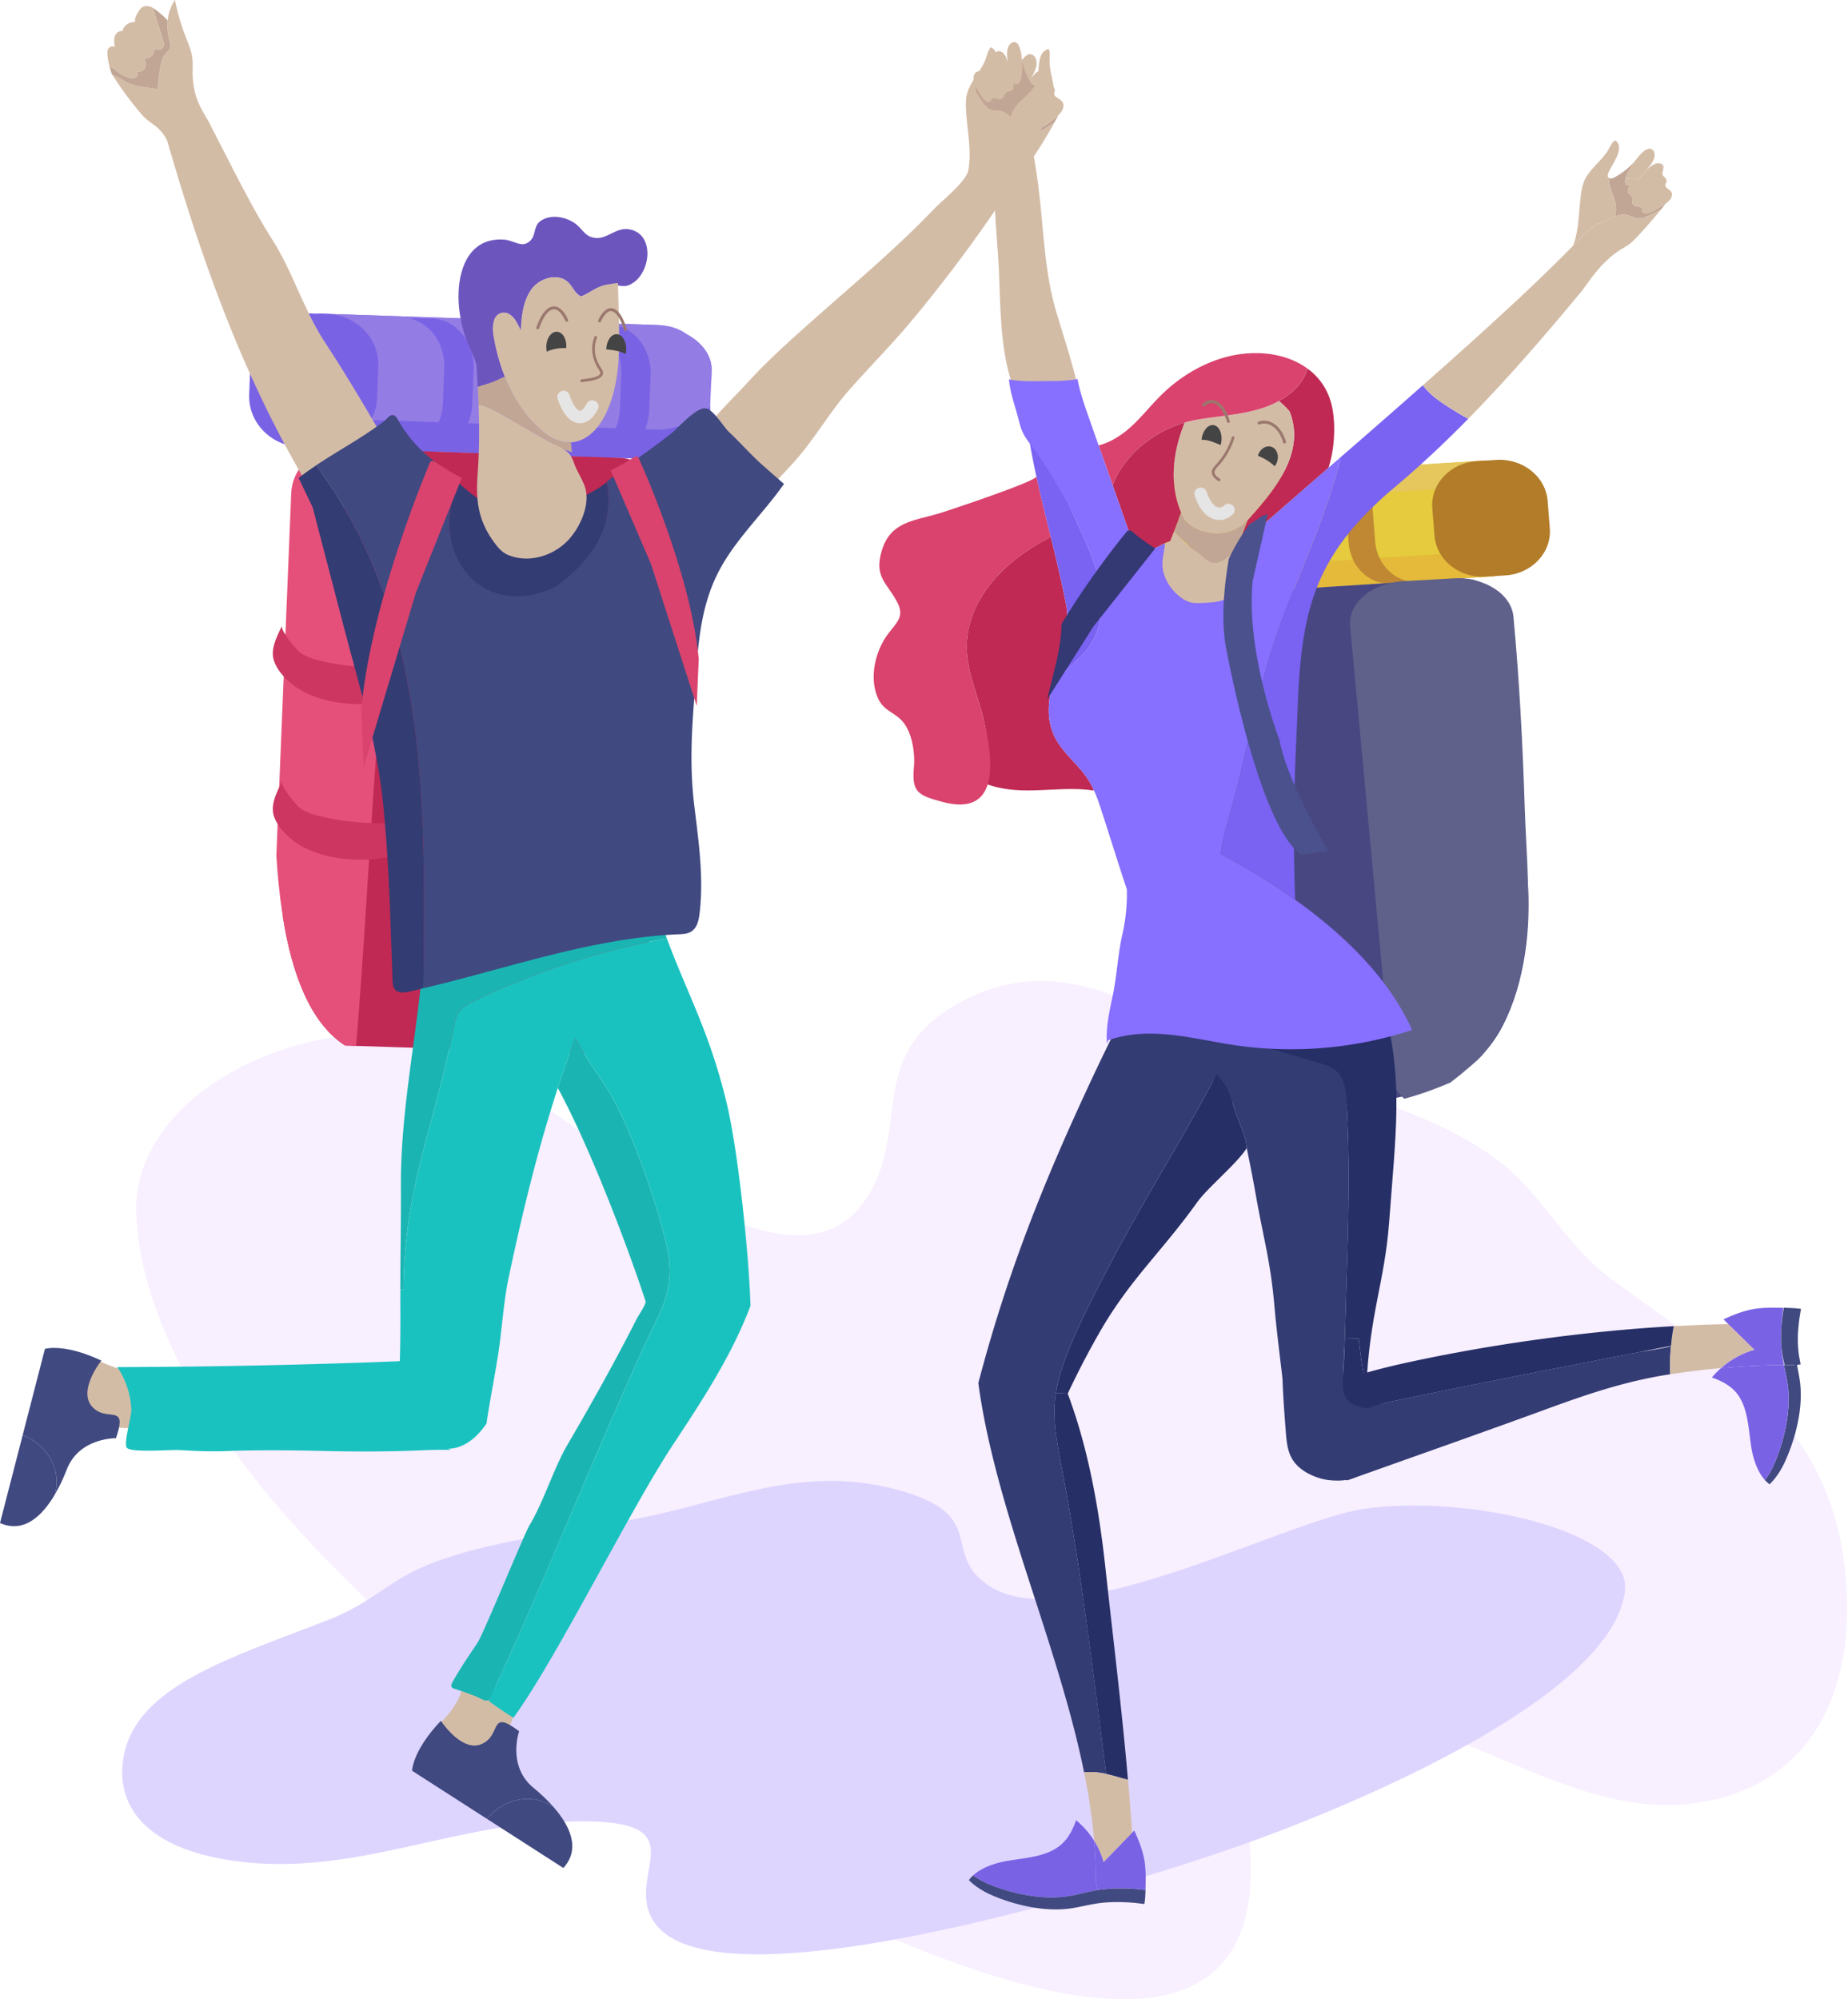 <svg xmlns="http://www.w3.org/2000/svg" width="416" height="450" viewBox="0 0 416 450"><defs><clipPath id="3pdka"><path d="M30.64 220.81h385.163v229.191H30.64z"/></clipPath></defs><g><g><g><g/><g clip-path="url(#3pdka)"><path fill="#f8efff" d="M216.547 225.396c21.561-11.43 39.24 1.011 58.672 10.098 19.745 9.23 43.159 12.084 61.088 25.038 11.05 7.983 15.377 19.236 26.437 27.373 25.695 18.906 49.529 32.2 52.72 66.733 1.965 21.271-4.297 43.004-27.058 49.758-28.974 8.6-53.511-14.733-80.77-18.132-43.868-5.47-19.528 23.393-28.068 47.875-16.29 46.7-130.288-23.051-153.13-38.736-35.706-24.52-92.895-73.922-95.746-121.424-1.718-28.621 39.635-46.84 66.774-39.699 20.294 5.34 76.74 63.905 96.826 36.502 11.54-15.745-.51-33.316 22.255-45.386"/></g></g><g><path fill="#ded5ff" d="M202.533 335.472c-18.94-5.314-34.47.47-51.539 4.694-17.346 4.292-37.913 5.619-53.662 11.64-9.709 3.713-13.508 8.943-23.224 12.727-22.57 8.788-43.508 14.97-46.31 31.024-1.727 9.888 3.775 19.992 23.769 23.133 25.452 3.997 47.005-6.85 70.95-8.43 38.536-2.544 17.155 10.875 24.656 22.257 14.31 21.71 114.45-10.717 134.514-18.01 31.367-11.397 81.604-34.365 84.109-56.449 1.509-13.306-34.818-21.777-58.658-18.456-17.826 2.482-67.41 29.71-85.054 16.97-10.138-7.32.447-15.489-19.551-21.1"/></g><g><path fill="#947ce5" d="M140.477 72.904l7.886.267c2.481.084 4.696.872 6.272 2.079 3.482 1.906 5.698 4.905 5.56 8.225l-.428 10.39c-.176 4.235-4.118 7.688-9.476 8.903-1.306.382-2.74.588-4.256.537l-30.248-1.023-5.341-.18-40.196-1.361 1.246-30.171z"/></g><g><path fill="#7a62e5" d="M72.873 70.616l-.97 23.518 40.196 1.36 5.341.181 30.247 1.023c1.518.052 2.95-.155 4.258-.537 3.433-.78 6.27-2.483 7.922-4.718l-.1 2.422c-.175 4.235-4.118 7.687-9.474 8.903-1.308.382-2.74.588-4.258.537l-30.248-1.023-5.341-.18-40.196-1.361 1.247-30.171z"/></g><g><path fill="#947ce5" d="M71.627 100.788l.972-23.517 40.197 1.36 5.34.18 30.247 1.024c1.518.05 2.93.354 4.201.823 3.36 1.008 6.048 2.9 7.511 5.24l.1-2.422c.175-4.235-3.472-7.945-8.714-9.518a13.425 13.425 0 0 0-4.2-.824l-30.248-1.023-5.341-.18-40.196-1.361-1.246 30.172z"/></g><g><path fill="#7a62e5" d="M67.578 100.612l4.856.164C79.04 101 84.608 96.04 84.87 89.7l.295-7.14c.262-6.341-4.881-11.664-11.488-11.887l-4.856-.165c-6.607-.223-12.174 4.737-12.436 11.078l-.295 7.14c-.261 6.342 4.881 11.663 11.488 11.887"/></g><g><path fill="#7a62e5" d="M139.536 92.104l.321-7.776c.229-5.528-3.113-10.224-7.708-11.272a8.7 8.7 0 0 1 1.648-.112l3.325.112c5.414.184 9.596 5.33 9.34 11.496l-.32 7.776c-.255 6.167-4.85 11.016-10.264 10.832l-3.325-.112a8.599 8.599 0 0 1-1.633-.224c4.667-.734 8.388-5.192 8.616-10.72"/></g><g><path fill="#7a62e5" d="M99.696 90.755l.321-7.776c.229-5.528-3.112-10.225-7.707-11.272a8.695 8.695 0 0 1 1.647-.113l3.326.113c5.413.183 9.595 5.329 9.34 11.495l-.32 7.776c-.255 6.166-4.85 11.016-10.264 10.833l-3.326-.112a8.71 8.71 0 0 1-1.633-.224c4.668-.734 8.388-5.192 8.616-10.72"/></g><g><path fill="#bf2953" d="M139.267 103.053l-60.09-2.017c-6.164-.207-11.365 4.637-11.618 10.82l-3.879 94.56c2.02 12.636 6.07 23.78 13.983 28.906l56.1 1.883c6.162.207 11.364-4.637 11.617-10.818l4.585-111.768c.254-6.18-4.536-11.359-10.698-11.566"/></g><g><path fill="#bf2953" d="M92.22 104.23c-7.677 43.714-8.427 87.429-12.05 131.144 5.594.01 10.265-4.41 10.497-10.056l4.649-113.297c.124-3.052-1.093-5.815-3.097-7.791"/></g><g><path fill="#e5507a" d="M85.347 101.247l-8.967-.301c-5.741-.193-10.588 4.32-10.823 10.079L62.21 192.58c1.105 17.779 4.725 35.796 15.456 42.745l2.177.073c.113.003.217-.023.327-.022 3.624-43.715 4.374-87.43 12.05-131.144-1.778-1.755-4.173-2.896-6.873-2.986"/></g><g><path fill="#cc3660" d="M67.605 146.936c1.649 1.106 3.673 1.648 5.675 2.066a59.744 59.744 0 0 0 11.867 1.26c1.586.01 3.212-.038 4.705.443 1.493.48 2.845 1.642 2.91 3.07.103 2.185-2.6 3.545-4.959 4.05-2.446.521-4.974.703-7.488.646-4.659-.106-9.411-1.085-13.215-3.515-2.18-1.392-4.184-3.376-5.2-5.63-1.3-2.886.313-5.716 1.577-8.496-.446.98 3.281 5.538 4.128 6.106"/></g><g><path fill="#cc3660" d="M67.605 181.946c1.649 1.106 3.673 1.648 5.675 2.067a59.823 59.823 0 0 0 11.867 1.26c1.586.009 3.212-.039 4.705.442 1.493.48 2.845 1.643 2.91 3.07.103 2.185-2.6 3.545-4.959 4.05-2.446.521-4.974.703-7.488.646-4.659-.106-9.411-1.085-13.215-3.515-2.18-1.391-4.184-3.376-5.2-5.63-1.3-2.886.313-5.716 1.577-8.496-.446.98 3.281 5.538 4.128 6.106"/></g><g><path fill="#d3bca6" d="M102.515 392.543c1.026.664 1.898 1.292 3.092 1.774l2.841 1.147c.461.187.95.376 1.434.28.595-.118 1.053-.64 1.443-1.155 3.178-4.182 4.803-9.524 6.358-14.726-.232.764-8.76-1.003-9.585-1.438-.81-.43-1.616-1.026-2.532-.971-.901.055-1.785 3.617-2.118 4.39-.872 2.018-2.387 3.93-3.86 5.54-.395.432-.821.877-.967 1.445-.182.713.138 1.49.678 1.992.823.764 2.118 1.02 3.06 1.622l.156.1"/></g><g><path fill="#404980" d="M116.723 397.392c-1.18-3.939.14-7.71.14-7.71-1.29-.97-2.23-1.55-2.936-1.83-.826-.332-1.336-.262-1.71.051-1.01.834-1.039 3.416-3.73 4.625-4.149 1.872-8.438-4.04-9.136-5.052a1.993 1.993 0 0 1-.098-.146c-6.416 6.747-6.493 11.235-6.493 11.235l16.874 10.848c2.313-2.919 6.048-4.716 9.74-4.486 1.825.112 3.578.718 5.122 1.693-1.364-1.54-2.922-2.988-4.458-4.257a.264.264 0 0 1-.057-.053 6.566 6.566 0 0 1-.578-.52 9.928 9.928 0 0 1-2.674-4.394z"/></g><g><path fill="#404980" d="M109.64 409.416l17.178 11.041c3.9-4.282 1.56-9.463-2.316-13.834-1.543-.975-3.297-1.581-5.12-1.693-3.693-.23-7.429 1.567-9.742 4.486"/></g><g><path fill="#d3bca6" d="M18.886 310.985c-.31 1.182-.632 2.207-.716 3.491-.066 1.02-.132 2.04-.2 3.06-.032.496-.059 1.019.184 1.448.3.528.939.798 1.55 1.009 4.967 1.707 10.549 1.575 15.977 1.422-.798.02-1.794-8.633-1.637-9.553.154-.903.467-1.856.128-2.708-.334-.839-3.995-.56-4.832-.636-2.19-.195-4.482-1.035-6.472-1.93-.534-.239-1.09-.504-1.673-.464-.736.05-1.374.598-1.68 1.268-.469 1.02-.305 2.33-.583 3.413l-.046.18"/></g><g><path fill="#404980" d="M18.737 326.002c3.37-2.355 7.365-2.281 7.365-2.281.517-1.53.774-2.605.818-3.362.057-.888-.17-1.35-.585-1.61-1.107-.697-3.568.087-5.56-2.091-3.077-3.354 1.193-9.278 1.936-10.26a2.18 2.18 0 0 1 .108-.137c-8.418-3.98-12.705-2.646-12.705-2.646L5.1 323.037c3.497 1.283 6.373 4.267 7.313 7.845.464 1.767.439 3.624-.004 5.394 1.033-1.777 1.922-3.71 2.645-5.568a.387.387 0 0 1 .033-.07c.092-.246.198-.488.313-.711a9.931 9.931 0 0 1 3.335-3.917z"/></g><g><path fill="#404980" d="M5.104 323.04L0 342.81c5.289 2.365 9.476-1.482 12.412-6.53.443-1.772.468-3.628.005-5.395-.94-3.578-3.817-6.562-7.313-7.845"/></g><g><path fill="#1ab5b2" d="M95.048 218.543c-1.51 16.139-4.888 32.113-4.8 48.405.036 7.807-.127 15.599-.128 23.37l.71-.003c.216-23.47 6.809-36.12 11.3-59.06.228-1.182.478-2.406 1.14-3.396.845-1.27 2.243-1.977 3.587-2.625a169.784 169.784 0 0 1 43.253-13.995c-.237-.641-.482-1.305-.716-1.979-4.585.54-9.18 1.089-13.775 1.638-2.566.316-5.132.621-7.685 1.023-7.894 1.269-15.628 3.49-23.488 4.95-1.728.333-6.508 1.794-9.398 1.672"/></g><g><path fill="#1ab5b2" d="M107.429 369.863c-1.932 2.864-3.87 5.72-5.567 8.744-.204.363-.402.829-.162 1.17.141.2.395.285.63.358 1.66.519 3.301 1.1 4.917 1.746.743.298 1.947 1.19 2.736.807.735-.357 1.346-2.696 1.68-3.427 1.027-2.24 2.052-4.483 3.077-6.725 8-17.46 23.91-56.41 32.227-73.718.47-.974.941-1.948 1.402-2.921 2.35-4.976 2.79-9.475 2.047-13.68-1.597-9.012-8.633-29.554-14.125-37.78-2.295-3.448-4.813-6.998-6.772-10.777a247.67 247.67 0 0 0-3.953 11.212c7.055 13.026 15.206 34.24 19.762 48 .2.604-1.645 3.285-1.964 3.912a467.02 467.02 0 0 1-2.162 4.198 483.887 483.887 0 0 1-4.392 8.215 651.366 651.366 0 0 1-9.076 16.006c-3.128 5.357-5.317 12.743-8.51 18.061-1.328 2.213-10.356 24.466-11.795 26.6"/></g><g><path fill="#1ac2bf" d="M98.524 308.008c1.733-.225 3.374-1.165 4.999-2.228-7.962.377-15.924.72-23.888.986-17.739.592-35.486.907-53.235.943 1.913 2.783 2.976 6.11 3.154 9.473.09 1.723-1.82 7.698-.99 8.7.94 1.136 9.907.411 11.641.505 3.46.186 6.925.371 10.391.242 7.592-.286 15.245-.202 22.884-.02 7.432.162 14.74.149 22.095-.193a97.22 97.22 0 0 1 5.851-.07c-6.675-3.44-9.89-9.257-2.902-18.338"/></g><g><path fill="#1ac2bf" d="M163.491 247.907c-3.853-15.738-8.527-23.684-13.377-36.667a169.783 169.783 0 0 0-43.253 13.995c-1.344.649-2.742 1.356-3.587 2.625-.661.99-.912 2.214-1.14 3.398-4.491 22.937-11.084 35.588-11.3 59.058l-.71.005c-.012 7.646.128 14.94-.495 22.677-.073.902-.166 1.802-.239 2.703.844 1.748 1.563 3.496 1.563 5.245 8.102 8.102 14.287 5.664 18.558-.511.729-5.044 1.744-10.047 2.55-15.08.96-6 1.221-12.053 2.487-18.017 3.036-14.309 6.478-28.551 11.023-42.463a246.36 246.36 0 0 1 3.955-11.212c1.958 3.78 4.476 7.33 6.772 10.779 5.49 8.225 12.527 28.766 14.124 37.778.743 4.207.302 8.706-2.048 13.68-.46.974-.93 1.948-1.401 2.92-8.317 17.309-24.228 56.26-32.227 73.72-1.575 3.446-3.147 6.88-4.732 10.336 1.425 1.035 3.2 2.31 5.047 3.432.18.12.362.22.532.329 9.803-13.483 26.166-46.764 36-61.605 6.533-9.872 13.206-20.09 17.345-31.118-.315-11.226-2.775-35.113-5.447-46.007"/></g><g><path fill="#d3bca6" d="M217.982 38.306c-.45 2.541-5.86 6.789-7.647 8.66-2.644 2.766-5.388 5.437-8.184 8.05-5.583 5.218-11.388 10.19-17.113 15.25-5.847 5.168-11.795 10.377-17.054 16.157-4.411 4.849-9.58 9.144-12.032 15.462-.563 1.455-1.003 2.982-1.04 4.542-.073 3.094 1.568 6.173 4.174 7.84 2.607 1.668 6.09 1.864 8.868.5 2.243-1.1 3.92-3.063 5.53-4.971 2.413-2.86 5.166-5.496 7.475-8.43 3.527-4.478 6.497-9.391 10.267-13.659 4.547-5.144 9.418-10.038 13.844-15.336A326.752 326.752 0 0 0 224.57 46.52c1.636-2.41 3.438-6.93 5.7-8.69.388-.303.767-.61 1.125-.944.665-.663 1.175-1.434 1.69-2.216a94.94 94.94 0 0 0 4.279-7.13 55.345 55.345 0 0 1-2.546 1.702c-.725.464-1.515.91-2.432.907-1.014-.005-1.984-.576-2.996-.703-.942-.12-1.847.155-2.652.569a7.387 7.387 0 0 0-.365-2.761c-.83-2.532-2.675-4.634-3.095-7.009-.324-.277-.322-.734-.27-1.112.308-2.052 3.08-6.803.077-8.503-.716.705-.877 1.77-1.227 2.705-1.005 2.708-3.29 4.785-4.112 7.595-.384 1.323-.362 2.752-.268 4.164.2 3.14.747 6.302.786 9.441.012 1.263-.063 2.531-.283 3.77"/></g><g><path fill="#d3bca6" d="M37.744 4.639c-.145 1.442-.009 2.9.368 4.284.18.692.422 1.443.092 2.088-.2.404-.595.684-.892 1.019-.676.736-.932 1.74-1.13 2.698a33.315 33.315 0 0 0-.649 5.335c-.985-.15-1.987-.286-2.98-.428-1.164-.168-2.342-.337-3.4-.793-.771-.337-1.462-.805-2.188-1.204a11.687 11.687 0 0 0-1.615-.71 79.278 79.278 0 0 0 5.886 8.068c.458.55.922 1.107 1.447 1.589.974.888 2.15 1.558 3.1 2.481.73.72 1.3 1.558 1.804 2.448 7.63 26.362 16.473 51.43 30.251 75.25 1.978 3.421 4.53 7.169 8.446 7.69 3.148.418 6.312-1.4 8.902-2.954 3.277-1.967 7.284-2.1 4.66-6.675-5.407-9.432-10.79-18.76-16.718-27.81-4.76-7.27-7.193-15.772-11.844-23.104-4.7-7.412-8.613-15.476-12.64-23.266-.553-1.067-1.097-2.142-1.679-3.28-.867-1.488-1.787-2.962-2.43-4.577-.851-2.123-1.18-4.438-1.176-6.739.008-.926.061-1.847-.03-2.761-.18-1.745-.911-3.385-1.545-5.022A48.75 48.75 0 0 1 39.387 0c-.955 1.394-1.484 2.996-1.643 4.639"/></g><g><path fill="#c2a695" d="M25.183 16.657c.05.095.108.183.166.272.562.194 1.097.437 1.614.709.727.399 1.418.867 2.19 1.204 1.057.456 2.235.625 3.398.793.994.143 1.996.278 2.982.428.07-1.786.289-3.572.647-5.335.199-.959.455-1.962 1.131-2.698.296-.335.693-.615.893-1.019.33-.645.088-1.396-.093-2.088a11.847 11.847 0 0 1-.368-4.284c-.66-.832-1.522-1.514-2.363-2.172a8.009 8.009 0 0 0-.946-.667c.729 2.356 1.46 4.698 2.198 7.05.123.386.245.787.216 1.203-.028.401-.231.834-.623 1.017-.513.253-1.127-.022-1.614-.29.331.894-.326 2.02-1.298 2.224-.306.072-.714.119-.783.418-.049.174.06.342.149.502.25.527.146 1.219-.26 1.668a1.69 1.69 0 0 1-1.678.466c.515.352.166 1.257-.454 1.461-.613.211-1.276-.024-1.862-.279-.564-.247-1.127-.509-1.62-.868-.375-.264-.685-.58-1.06-.844a4.277 4.277 0 0 0-1.105-.58c.147.584.326 1.155.543 1.709"/></g><g><path fill="#d3bca6" d="M24.649 14.947c.396.14.771.337 1.104.581.375.263.686.58 1.061.844.494.36 1.056.62 1.62.867.586.256 1.248.491 1.861.28.62-.204.97-1.11.454-1.462a1.692 1.692 0 0 0 1.68-.465c.406-.45.508-1.142.258-1.669-.088-.16-.197-.327-.149-.502.07-.298.478-.345.785-.417.97-.204 1.629-1.33 1.297-2.225.487.269 1.1.544 1.613.291.394-.183.596-.616.624-1.018.03-.415-.092-.816-.216-1.203a2062.29 2062.29 0 0 1-2.198-7.05 3.155 3.155 0 0 0-.576-.277c-.561-.21-1.237-.244-1.77.065-.477.265-.777.764-1.05 1.228-.393.668-.793 1.41-.63 2.145-1.288-.137-2.638.834-2.869 2.088-.764-.26-1.553.486-1.746 1.25-.193.764-.009 1.56-.054 2.341-.35-.366-1.037-.162-1.328.263-.277.427-.275.965-.223 1.463.08.869.227 1.736.452 2.582"/></g><g><path fill="#c2a695" d="M111.293 85.817c-1.213.504-2.509.796-3.743 1.246.071 1.347.132 2.693.181 4.04 1.721.258 3.374 1.157 4.931 2.055 3.554 2.022 7.109 4.052 10.663 6.085 1.735.994 3.544 2.01 5.441 2.533a22.188 22.188 0 0 1-.209-2.21c-2.094.137-4.355-.694-6.64-2.67-3.71-3.222-6.422-7.463-8.27-12.096-.622.141-1.192.493-1.783.761-.19.093-.381.175-.57.256"/></g><g><path fill="#6d55be" d="M145.204 60.04c1.247-3.46.404-7.768-3.583-8.434-2.934-.49-4.877 2.224-7.57 1.948-2.612-.266-2.789-2.146-4.943-3.493-2.017-1.262-4.968-1.836-7.19-.484-2.045 1.244-1.056 3.324-2.704 4.753-1.818 1.577-3.48-.264-5.842-.405-7.266-.434-9.922 5.77-10.146 11.894-.114 3.112.38 6.206 1.256 9.179.692 2.33 2.005 4.602 2.75 6.933.12 1.704.23 3.417.317 5.132 1.235-.45 2.531-.742 3.745-1.245.19-.083.38-.166.57-.258.59-.268 1.162-.619 1.784-.76-1.212-3.02-2.053-6.201-2.569-9.37-.308-1.863-.136-4.29 1.614-4.926 2.067-.756 3.747 1.793 4.525 3.893.231-3.258.539-6.723 2.477-9.331 1.948-2.61 6.153-3.725 8.369-1.349.947 1.008 1.468 2.538 2.756 3.013 2.143-.842 3.248-2.103 5.659-2.615 1.532-.326 3.515.636 4.952.113 1.772-.644 3.088-2.288 3.773-4.188"/></g><g><path fill="#d3bca6" d="M113.642 84.8c1.848 4.632 4.56 8.873 8.27 12.095 2.284 1.976 4.546 2.807 6.64 2.67 3.186-.2 5.995-2.611 7.873-6.556 3.197-6.728 3.064-14.539 2.874-22.015-.06-2.428-.131-4.867-.193-7.297a27.84 27.84 0 0 0-2.63.416c-2.413.513-3.519 1.774-5.66 2.615-1.289-.475-1.81-2.004-2.758-3.013-2.215-2.375-6.42-1.26-8.37 1.349-1.937 2.61-2.244 6.076-2.476 9.332-.778-2.1-2.456-4.649-4.524-3.891-1.751.634-1.922 3.06-1.614 4.924.516 3.17 1.357 6.352 2.568 9.37"/></g><g><path fill="#333c73" d="M125.223 132.434c10.22-7.665 12.788-15.337 11.407-23.91-1.14.839-2.3 1.642-3.55 2.304-.358.197-.718.383-1.087.558-5.202 2.468-10.973 4.406-16.815 3.665-5.119-.648-8.683-3.3-12.13-6.541-6.856 16.512 5.634 32.195 22.175 23.924"/></g><g><path fill="#333c73" d="M71.171 104.74c-1.347.909-2.685 1.832-3.951 2.853 1.057 2.209 2.115 4.415 3.169 6.629 2.38 9.124 4.751 18.247 7.13 27.37 3.338 12.765 7.125 24.847 8.587 38.11 1.497 13.593 1.754 27.275 2.26 40.927.028.765.085 1.6.612 2.16.763.812 2.087.644 3.183.402 1.054-.232 2.104-.502 3.156-.75.409-41.867 1.355-83.1-24.146-117.701"/></g><g><path fill="#404980" d="M156.418 155.497c.257-3.758.473-7.516.94-11.22.64-5.272 1.785-10.434 4.272-15.346 3.771-7.43 10.09-13.195 14.855-20.012-1.548-1.325-3.044-2.663-4.484-3.917-2.395-2.085-4.517-4.447-6.763-6.67-.384-.381-.773-.76-1.168-1.13-1.246-1.172-3.486-5.076-5.229-5.272-2.223-.25-6.029 4.276-7.622 5.531a175.007 175.007 0 0 1-8.486 6.281c-2.093 1.454-4.05 3.101-6.101 4.593 1.38 8.472-1.188 16.054-11.407 23.63-16.542 8.173-29.03-7.325-22.176-23.644a101.5 101.5 0 0 1-1.966-1.874c-1.113-1.09-2.432-1.948-3.67-2.9a29.78 29.78 0 0 1-7.772-8.947c-.227-.401-.464-.828-.867-1.055-.918-.517-1.62.73-2.226 1.195-4.882 3.757-10.336 6.604-15.378 10.005 25.5 34.601 24.554 75.834 24.146 117.702 19.094-4.501 37.817-11.3 57.408-12.153.999-.043 2.053-.087 2.894-.62 1.293-.818 1.665-2.492 1.85-3.997.997-8.13-.21-16.287-1.181-24.356-1.012-8.424-.646-15.991.01-24.319.047-.456.084-.955.121-1.505"/></g><g><path fill="#c2a695" d="M224.775 20.034c-.391.288-.98.552-1.415.279.337 2.308 2.182 4.41 3.011 6.942.3.908.422 1.84.365 2.761.805-.414 1.711-.688 2.653-.569 1.013.127 1.983.699 2.997.703.916.004 1.706-.443 2.43-.907a54.788 54.788 0 0 0 2.547-1.701s.009.005.006-.01c.295-.509.572-1.03.84-1.557-.525.502-1.114.926-1.569 1.274-.488.364-1.113.865-1.764 1.15a2.332 2.332 0 0 1-.75.225c-.511.063-.683.08-1.058-.291-.21-.22.004-.619-.233-.855-.857-.848-2.078.185-2.65-1.354-.234-.655.052-.972-.498-1.578-.422-.475-1.053-.537-1.143-1.264-.056-.543.189-1.11.455-1.614-.346.156-.734.26-1.074.072-.326-.193-.454-.584-.49-.941-.086-.812.137-1.602.376-2.359a53.06 53.06 0 0 1 .933-2.69c-.113.2-.217.385-.327.539a15.64 15.64 0 0 1-3.642 3.745"/></g><g><path fill="#d3bca6" d="M228.993 21.675c-.266.504-.511 1.07-.455 1.614.09.726.721.789 1.143 1.263.55.607.264.924.497 1.579.573 1.54 1.794.506 2.65 1.354.238.236.024.635.234.855.375.37.546.354 1.058.29.252-.026.501-.106.75-.224.65-.286 1.275-.786 1.764-1.15.455-.348 1.044-.773 1.569-1.274l.005-.008c.71-.697 1.283-1.529 1.17-2.457-.165-1.258-1.766-1.357-2.076-2.246-.12-.361.276-.795.1-1.265-.152-.431-.624-.826-.999-1.099-.99-.735.595-3.102-1.69-3.16-1.074-.028-2.003 1.115-2.61 1.825.741-1.26 1.433-2.638 1.203-3.874-.069-.403-.237-.807-.543-1.111-.311-.294-.786-.468-1.17-.35-1.275.39-2.145 2.29-2.856 3.52a54.14 54.14 0 0 0-.932 2.69c-.24.757-.462 1.547-.376 2.358.037.358.164.748.49.94.34.19.728.085 1.074-.07"/></g><g><path fill="#d3bca6" d="M131.937 110.67a6.88 6.88 0 0 0-.305-1.198c-.643-1.817-1.794-3.429-2.437-5.32-1.071-3.15-2.915-3.216-5.874-4.911-3.554-2.032-7.107-4.065-10.662-6.086-1.558-.897-3.21-1.796-4.93-2.055.19 5.1.183 10.188-.19 15.208-.462 6.28-.034 10.9 4.028 16.207.528.69 1.102 1.36 1.816 1.854.6.416 1.286.697 1.987.905 4.46 1.328 9.534-.403 12.67-3.84 2.358-2.584 4.498-7.061 3.897-10.764"/></g><g><path fill="none" stroke="#9b786e" stroke-linecap="round" stroke-linejoin="round" stroke-miterlimit="20" stroke-width=".61" d="M134.104 75.9c-.888 2.32-.593 4.733.856 6.974.311.481.68.994.377 1.483-.511.832-2.603 1.154-4.387 1.347"/></g><g><path fill="#444" d="M123.719 78.886a9.84 9.84 0 0 1 3.738-.533c.124-1.284-.258-2.586-1.055-3.257-1.068-.9-2.455-.328-3.099 1.271a4.75 4.75 0 0 0-.2 2.803c.198-.11.402-.21.616-.284"/></g><g><path fill="#444" d="M136.472 78.623c1.255.17 3.085.287 4.356 1.097.067-.292.122-.595.136-.916.088-1.9-.844-3.504-2.086-3.581-1.24-.077-2.318 1.405-2.408 3.304l.002.096"/></g><g><path fill="none" stroke="#9b786e" stroke-linecap="round" stroke-linejoin="round" stroke-miterlimit="20" stroke-width=".66" d="M121.05 73.79c1.812-5.274 4.585-6 6.518-1.71"/></g><g><path fill="none" stroke="#9b786e" stroke-linecap="round" stroke-linejoin="round" stroke-miterlimit="20" stroke-width=".66" d="M134.96 72.239c1.836-4.018 4.285-3.196 5.833 1.961"/></g><g><path fill="none" stroke="#e5e5e5" stroke-linecap="round" stroke-linejoin="round" stroke-miterlimit="20" stroke-width="2.81" d="M126.86 89.36c1.699 5.053 4.45 5.965 6.47 2.153"/></g><g><path fill="#d9436d" d="M143.675 102.895l-.64-.165c-1.808 1.144-3.64 2.24-5.575 3.138l9.065 21.05 10.31 31.975.458-10.564c-1.85-19.97-13.618-45.434-13.618-45.434"/></g><g><path fill="#d9436d" d="M96.86 103.922l.73-.202c2.062 1.403 4.15 2.75 6.358 3.852L93.611 133.42 81.854 172.68l-.524-12.97c2.11-24.521 15.53-55.79 15.53-55.79"/></g><g><path fill="#e5cb3d" d="M272.185 107.626l-7.112.456c-2.238.143-4.213.889-5.6 1.978-3.083 1.747-4.992 4.405-4.765 7.272l.708 8.975c.29 3.657 3.957 6.53 8.832 7.43 1.192.293 2.492.43 3.86.342l27.282-1.748 4.817-.308 36.252-2.323-2.058-26.06z"/></g><g><path fill="#e5ba3a" d="M333.156 103.72l1.605 20.313-36.253 2.322-4.817.31-27.281 1.748a12.758 12.758 0 0 1-3.86-.344c-3.126-.575-5.74-1.969-7.3-3.854l.165 2.093c.29 3.657 3.957 6.53 8.83 7.43 1.193.293 2.494.43 3.861.342l27.282-1.748 4.817-.308 36.253-2.324-2.06-26.06z"/></g><g><path fill="#e5c75d" d="M335.219 129.78l-1.606-20.313-36.254 2.323-4.816.308-27.282 1.748c-1.369.088-2.634.39-3.768.832-3.003.968-5.37 2.682-6.619 4.747l-.166-2.092c-.289-3.658 2.889-6.97 7.574-8.482 1.133-.442 2.4-.743 3.767-.83l27.281-1.75 4.817-.308 36.253-2.323 2.06 26.06z"/></g><g><path fill="#b27c29" d="M338.868 129.517l-4.38.28c-5.958.382-11.139-3.748-11.572-9.226l-.487-6.166c-.433-5.479 4.045-10.228 10.004-10.61l4.38-.28c5.96-.382 11.14 3.75 11.574 9.227l.487 6.166c.432 5.478-4.046 10.228-10.006 10.61"/></g><g><path fill="#c08833" d="M273.632 124.211l-.532-6.716c-.377-4.776 2.496-8.933 6.612-9.97a8.161 8.161 0 0 0-1.49-.05l-3 .192c-4.883.313-8.5 4.884-8.079 10.21l.532 6.716c.42 5.325 4.72 9.39 9.602 9.076l3-.192c.505-.032.992-.12 1.467-.24-4.237-.501-7.735-4.251-8.112-9.026"/></g><g><path fill="#c08833" d="M309.563 121.9l-.531-6.716c-.378-4.775 2.495-8.933 6.611-9.969a8.165 8.165 0 0 0-1.49-.05l-3 .191c-4.883.313-8.5 4.884-8.08 10.21l.532 6.715c.42 5.327 4.72 9.39 9.602 9.078l3-.192a8.317 8.317 0 0 0 1.468-.24c-4.238-.502-7.735-4.252-8.112-9.027"/></g><g><path fill="#484781" d="M274.211 133.67l54.197-3.458c5.557-.355 10.406 3.686 10.826 9.025l3.496 44.396c.011.19-.01.36.014.559.032.238.058.508.09.75l1.02 12.969c.846 10.736-.559 23.302-5.603 33.02-10.177 19.604-35.7 17.387-54.914 18.614-5.557.353-10.405-3.688-10.826-9.026l-7.602-96.54c-.421-5.339 3.744-9.955 9.302-10.309"/></g><g><path fill="#5f618a" d="M326.454 243.69c-3.368 1.436-6.806 2.681-10.352 3.63-1.521-1.402-2.546-3.105-2.725-5.029l-9.457-101.416c-.482-5.155 4.88-9.66 11.974-10.06l11.078-.627c7.094-.4 13.235 3.455 13.716 8.61 1.33 14.251 2.072 28.537 2.536 42.83.044 1.354.1 2.706.162 4.056.553 11.92 1.574 23.69-1.556 35.445-1.54 5.78-3.995 11.61-8.397 16.631-.561.641-3.621 3.389-6.979 5.93"/></g><g><path fill="#404980" d="M399.677 328.86c2.15-5.26 3.577-11.799 2.717-17.45-.214-1.4-.539-2.782-.816-4.158.726-.005 1.451-.009 2.173.007l.758-.169c.242 1.35.523 2.696.694 4.057.7 5.681-.89 12.176-3.179 17.386-.898 2.07-2.105 4.034-3.68 5.563a7.603 7.603 0 0 1-1.034-.94c.966-1.297 1.74-2.77 2.367-4.296"/></g><g><path fill="#333c73" d="M306.707 315.688c1.59.466 3.398.44 4.838.135 3.753-.799 7.508-1.581 11.267-2.354 7.52-1.545 15.05-3.044 22.584-4.527 5.125-1.008 10.252-2.01 15.38-3.01 2.563-.5 5.127-1 7.69-1.502.716-.14 7.658-1.163 7.692-1.51a45.145 45.145 0 0 0-.167 6.409c-.198.025-.389.05-.59.086-9.715 1.533-18.263 4.45-27.514 7.84-13.33 4.884-29.389 10.53-44.47 15.904-1.214.433-3.014-4.493-3.22-5.231-.627-2.244-.74-4.614-.63-6.932.13-2.743.583-5.61 2.26-7.785.119-.157.254-.315.434-.394.62-.27 1.158.472 1.564 1.013.697.928 1.732 1.522 2.882 1.858"/></g><g><path fill="#333c73" d="M245.96 242.465a493.193 493.193 0 0 1 5.595-11.533c7.357-2.363 15.989-.228 23.68 2.007 7.19 2.097 14.38 4.192 21.56 6.29 1.466.425 2.986.879 4.092 1.9 1.78 1.638 2.07 4.286 2.214 6.689 1.073 19.09.156 32.744-.314 51.857-.016.496-.031.99-.044 1.505-.19 4.635-.682 9.737.194 14.18.493 2.46 1.366 4.972 2.386 7.46.424 1.058.869 2.105 1.322 3.152.433 1.003 1.246 2.221 1.434 3.293.295 1.682-2.292 3.068-3.734 3.53-1.507.48-3.12.532-4.697.4-.755-.064-1.51-.17-2.24-.375-2.023-.568-4.074-1.573-5.528-3.104-1.956-2.058-2.221-4.684-2.428-7.373-.308-3.993-.62-8.047-.755-12.042-.621-5.442-1.34-10.873-1.814-16.33-.89-10.159-2.382-14.795-4.162-24.848a340.697 340.697 0 0 0-2.075-10.7c-.065-2.56-1.874-6.002-2.651-8.46-1.661-5.3-1.661-5.3-4.084-8.217-8.454 15.976-15.959 27.34-24.494 43.707-3.082 5.906-6.165 11.813-8.67 17.962-1.32 3.267-2.512 6.645-3.046 10.107a24.44 24.44 0 0 0-.193 1.491 30.963 30.963 0 0 0-.048 5.116c.203 3.204.825 6.385 1.426 9.55 4.402 22.975 7.115 46.337 10.159 69.601-1.196-.26-2.465-.44-3.841-.424-.39.004-.778.027-1.166.068-5.914-29.115-19.977-59.159-23.808-87.628 6.479-24.622 14.524-44.932 25.73-68.83"/></g><g><path fill="#262f66" d="M277.995 249.967c.777 2.459 2.586 5.9 2.652 8.46-2.227 3.53-8.728 8.805-11.179 12.216-8.165 11.405-15.23 17.426-22.14 29.585a190.483 190.483 0 0 0-6.972 13.452l-2.656-.153c.536-3.464 1.726-6.841 3.046-10.107 2.507-6.15 5.589-12.057 8.671-17.964 8.536-16.367 16.04-27.73 24.494-43.706 2.422 2.918 2.422 2.918 4.084 8.217"/></g><g><path fill="#d3bca6" d="M385.524 298.118h.01c1.18-.035 2.348-.062 3.517-.078l.01.001c.643.642 1.298 1.276 1.943 1.919l3.951 3.867c-2.728.741-5.318 2.161-7.521 4.112a169.16 169.16 0 0 0-11.44 1.396 45.305 45.305 0 0 1 .167-6.41c.13-1.478.327-2.957.603-4.426 2.94-.16 5.858-.29 8.76-.381"/></g><g><path fill="#262f66" d="M275.228 232.945c-7.69-2.236-16.323-4.37-23.678-2.007.06-.109.108-.217.168-.326.276-.533.552-1.096.839-1.64 2.507-.802 5.241-1.136 7.88-1.108 5.525.056 10.926 1.485 16.39 2.3 11.585 1.726 23.614.679 34.732-3.004.102.219.194.45.286.679 3.957 15.674 2.414 26.682.842 47.462-1.013 13.338-4.4 20.497-5.115 37.036-.866-3.522-1.273-7.205-1.718-11.052l-3.117-.099.044-1.506c.47-19.112 1.388-32.767.313-51.857-.143-2.402-.432-5.05-2.212-6.689-1.107-1.02-2.627-1.474-4.093-1.9-7.18-2.096-14.37-4.193-21.561-6.29"/></g><g><path fill="#7a62e5" d="M401.286 294.369c.05-.003.088 0 .137-.002a48.271 48.271 0 0 0-.386 3.724c-.178 2.522-.149 5.032.237 7.506.09.554.188 1.109.306 1.656-4.722.015-9.437.255-14.14.688 2.203-1.952 4.793-3.371 7.521-4.113a6661.95 6661.95 0 0 1-3.951-3.867c-.645-.642-1.3-1.275-1.944-1.918h-.01l-.42-.421c-.224-.222-.448-.435-.662-.656 2.105-.967 4.274-1.84 6.518-2.268 2.244-.427 4.527-.372 6.794-.33"/></g><g><path fill="#262f66" d="M305.473 315.276c-.37-.276-.682-.583-.894-.898-.769-1.143-.611-2.875-1.049-4.158 4.367-1.434 8.785-2.565 13.478-3.583 18.255-3.963 39.364-6.993 59.759-8.137a45.733 45.733 0 0 0-.602 4.426c-15.086 2.973-30.186 5.868-45.259 8.905-4.292.864-8.582 1.74-12.868 2.633-2.105.437-4.21.88-6.312 1.328-.957.202-2.09.644-3.062.666-.948.023-2.252-.482-3.19-1.183"/></g><g><path fill="#262f66" d="M303.298 315.053a3.564 3.564 0 0 1-.414-.607c-.943-1.74-.545-4.23-.447-6.127.122-2.377.205-4.761.302-7.139l3.117.098c.445 3.848.853 7.53 1.718 11.053.292 1.183.892 2.317 1.212 3.415.286.987-.274 1.357-1.386 1.203-1.523-.213-3.138-.75-4.102-1.896"/></g><g><path fill="#7a62e5" d="M387.43 307.938a160.07 160.07 0 0 1 14.142-.688c.276 1.376.6 2.76.815 4.16.86 5.65-.567 12.19-2.718 17.45-.625 1.525-1.4 2.997-2.365 4.295-1.695-1.884-2.681-4.835-3.1-7.558-.645-4.263-.74-9.02-3.384-12.162-1.438-1.688-3.443-2.671-5.46-3.38a18.674 18.674 0 0 1 2.07-2.117"/></g><g><path fill="#7a62e5" d="M246.3 414.338c.26 3 .382 6.004.366 8.973l.367 2.132a6.994 6.994 0 0 0-.419.063c-1.955.348-3.85.916-5.806 1.244-5.678.967-12.22-.307-17.484-2.341-1.514-.6-2.99-1.346-4.284-2.273 1.898-1.733 4.85-2.783 7.59-3.254 4.266-.735 9.044-.935 12.192-3.651 1.707-1.455 2.691-3.487 3.42-5.521a19.21 19.21 0 0 1 4.059 4.619z"/></g><g><path fill="#404980" d="M404.41 307.255c-.891-.017-1.786-.013-2.68-.008a26.564 26.564 0 0 1-.378-1.656c-.476-2.475-.513-4.984-.292-7.507.094-1.242.262-2.486.476-3.724 1.3.031 2.622.066 3.894.253a40.217 40.217 0 0 0-.534 3.569c-.258 2.39-.269 4.757.107 7.114.1.606.214 1.202.342 1.79z"/></g><g><path fill="#d3bca6" d="M249.048 399.285c1.653.36 3.216.88 4.87 1.291.303 3.377.576 6.773.804 10.133l.002.01.123 1.83c-.06.05-.112.11-.173.16a1210.973 1210.973 0 0 1-6.25 6.46c-.447-1.692-1.173-3.318-2.118-4.829v-.01c-.436-5.109-1.218-10.235-2.266-15.401a11.71 11.71 0 0 1 1.165-.068c1.378-.017 2.645.163 3.843.424"/></g><g><path fill="#262f66" d="M248.83 352.823c1.603 14.802 3.663 31.307 5.079 47.747-1.654-.411-3.218-.93-4.871-1.292-3.045-23.264-5.756-46.627-10.159-69.603-.601-3.163-1.223-6.343-1.426-9.548a30.744 30.744 0 0 1 .049-5.116c.046-.496.113-.993.19-1.491l2.656.153c4.669 12.438 7.039 25.963 8.482 39.15"/></g><g><path fill="#7a62e5" d="M257.863 425.404c-.791-.09-1.604-.17-2.406-.23-2.825-.196-5.632-.179-8.425.264l-.367-2.132a98.77 98.77 0 0 0-.365-8.973c.945 1.511 1.673 3.137 2.119 4.83 2.094-2.148 4.178-4.305 6.25-6.46.062-.051.113-.111.174-.162l.487-.511c.965 2.093 1.826 4.237 2.247 6.465.413 2.237.342 4.51.282 6.773.012.047.003.087.004.136"/></g><g><path fill="#404980" d="M223.326 424.411c5.265 2.035 11.807 3.309 17.485 2.341 1.955-.328 3.85-.896 5.805-1.243.136-.023.283-.048.42-.063 2.792-.443 5.6-.46 8.424-.264.802.06 1.615.14 2.406.23-.038 1.059-.065 2.127-.261 3.162a79.415 79.415 0 0 0-2.059-.252c-2.892-.26-5.774-.3-8.631.127-1.977.3-3.895.81-5.862 1.1-5.704.822-12.2-.627-17.406-2.8-2.07-.872-4.023-2.029-5.547-3.56.272-.376.585-.728.943-1.049 1.294.926 2.77 1.672 4.283 2.271"/></g><g><path fill="#d3bca6" d="M373.196 46.935c-.51.292-1.172.69-1.817.898-.25.086-.502.138-.743.147-.47.016-.64.021-.916-.31-.164-.216.101-.555-.074-.77-.644-.804-1.943.033-2.207-1.357-.104-.581.213-.845-.193-1.405-.304-.44-.887-.543-.824-1.174.033-.474.378-.97.703-1.389-.347.111-.72.178-1.003 0-.284-.177-.332-.539-.306-.837.017-.188.049-.366.09-.533l3.107.106a.95.95 0 0 1 .205-.37c.381-.522.94-1.112 1.486-1.748v-.01c.68-.575 1.735-1.525 2.716-1.426 2.107.193.23 2.162 1.015 2.864.298.265.661.64.735 1.022.074.437-.36.783-.302 1.101.112.8 1.59.982 1.52 2.097-.058.795-.699 1.479-1.465 2.022-.012 0-.012.012-.024.012-.566.426-1.205.79-1.703 1.06"/></g><g><path fill="#c2a695" d="M362.134 40.022c.36.286.945.1 1.371-.145a16.557 16.557 0 0 0 4.002-3.043 5.51 5.51 0 0 0 .397-.444 37.15 37.15 0 0 0-1.324 2.293c-.274.482-.534.987-.673 1.52a3.629 3.629 0 0 0-.09.533c-.027.298.022.66.305.837.284.178.655.111 1.003 0-.325.419-.67.915-.702 1.39-.064.63.52.733.823 1.173.406.56.089.824.193 1.405.264 1.39 1.564.553 2.207 1.358.175.214-.09.554.074.768.276.332.445.327.916.31.24-.007.493-.06.744-.145.644-.209 1.307-.605 1.816-.899.498-.27 1.137-.633 1.703-1.06-.335.453-.683.883-1.03 1.325l-.012.01c-.877.471-1.78.92-2.683 1.348-.76.355-1.57.702-2.405.642-.93-.068-1.735-.624-2.647-.803-.85-.158-1.724.025-2.548.34.203-.801.26-1.63.148-2.44-.33-2.27-1.676-4.231-1.588-6.273"/></g><g><path fill="#bf2953" d="M278.74 122.509a185.548 185.548 0 0 0 2.099-5.437c6.506-7.16 13.075-15.393 9.436-24.494a18.962 18.962 0 0 0-2.384-2.321c2.964-1.62 5.396-3.961 6.333-6.935l.233-.262c2.824 2.11 4.847 5.17 5.537 9.19.601 3.495.497 8.645-.937 13.024v.011a3714.58 3714.58 0 0 0-17.65 15.371l-.57.294a16.158 16.158 0 0 1-2.097 1.559"/></g><g><path fill="#bf2953" d="M237.152 165.28c1.495 3.52 4.73 6.043 7.056 9.139v.01c.279.366.533.721.774 1.099.484.754.897 1.535 1.263 2.338l-.275.097c-.026-.044-.075-.064-.123-.074-5.204-.716-10.522.157-15.803.005-2.73-.074-5.583-.507-8.09-1.47.49-1.602.623-3.36.604-5.011a43 43 0 0 0-1.282-10.061c-1.337-5.332-3.71-10.541-3.665-16.019.051-5.633 2.716-11.1 6.675-15.442 3.375-3.706 7.659-6.65 12.25-9.041 1.232 5.027 2.44 10.066 3.42 15.135 1.21 6.163-1.755 12.4-3.168 18.486 0 .01 0 .023-.011.023-.843 3.664-1.132 7.266.375 10.786"/></g><g><path fill="#d9436d" d="M217.613 145.334c-.046 5.477 2.328 10.687 3.667 16.019 2.055 8.207 4.621 22.888-9.198 19.128-5.501-1.496-6.86-2.176-6.35-7.85.295-3.27-.443-7.986-2.707-10.413-1.877-2.015-4.137-2.217-5.421-5.14-2.017-4.585-.56-10.664 2.39-14.513 1.952-2.548 3.674-3.844 1.95-7.077-2.337-4.386-5.222-5.604-3.453-11.533 1.955-6.553 7.208-6.709 12.755-8.35 1.873-.554 22.303-7.344 22.045-8.375l.041.165c.973 4.496 2.09 8.976 3.208 13.456-4.593 2.391-8.875 5.334-12.252 9.04-3.958 4.343-6.624 9.81-6.675 15.443"/></g><g><path fill="#d3bca6" d="M363.575 31.57c2.47 1.68-.92 5.651-1.549 7.424-.122.324-.205.734.058.99.024.01.037.03.05.042-.088 2.041 1.258 4.002 1.588 6.272.11.811.055 1.64-.148 2.44-.286.109-.583.24-.857.37-1.057.51-2.087 1.117-3.264 1.3l-2.516 2.002c-.933.979-1.89 1.96-2.847 2.927.4-1.038.677-2.115.883-3.191.499-2.739.538-5.528.903-8.295.152-1.239.399-2.492.977-3.625 1.247-2.39 3.714-4.07 5.108-6.375.481-.799.812-1.714 1.614-2.281"/></g><g><path fill="#7a62f2" d="M230.752 92.032a23.83 23.83 0 0 1-.005-4.77l.012-.012c.945 5.433 3.07 10.839 5.272 16.01a499.705 499.705 0 0 0 6.114 13.753c2.135 4.613 4.368 9.263 5.343 14.201.975 4.925.552 10.273-2.317 14.347-1.97 2.8-4.92 4.793-7.19 7.36a17.504 17.504 0 0 0-1.19 1.55c1.413-6.086 4.378-12.323 3.168-18.486-.98-5.068-2.187-10.108-3.42-15.136-1.117-4.479-2.234-8.96-3.205-13.455l-.043-.164c-1.086-5.031-2.018-10.092-2.54-15.198"/></g><g><path fill="#d3bca6" d="M280.835 117.075c-.058.057-.105.102-.152.159-3.918 4.099-10.818 3.527-13.908-.05a17.165 17.165 0 0 1-.922-1.897c-2.675-6.29-1.859-13.6.83-20.17a23.031 23.031 0 0 1 2.539-.604c4.824-.868 9.803-1.079 14.475-2.504a21.894 21.894 0 0 0 4.19-1.749 18.879 18.879 0 0 1 2.385 2.32c3.638 9.102-2.93 17.333-9.437 24.495"/></g><g><path fill="#7a62f2" d="M326.454 91.868c1.32.836 2.664 1.662 4.065 2.397-5.24 5.333-10.705 10.476-16.458 15.32-8.793 7.392-15.484 15.199-18.757 25.899-3.079 10.031-2.997 20.695-3.495 31.014-.572 12.008-.723 24.023-.247 36.019-5.48-3.904-11.221-7.347-16.802-10.311.74-4.939 2.455-9.91 3.636-14.634 3.011-12.024 5.346-24.444 9.525-36.198 3.673-10.317 11.501-26.999 13.831-38.437a2290.564 2290.564 0 0 0 18.541-16.217c.405.538.844 1.052 1.331 1.532 1.4 1.406 3.115 2.527 4.83 3.616"/></g><g><path fill="#d3bca6" d="M365.9 40.199c.139-.534.4-1.038.674-1.522.407-.773.853-1.537 1.322-2.291.871-1.033 2-2.636 3.247-2.898.383-.078.788.106 1.014.374.24.29.311.65.324 1.013-.023 1.092-.878 2.246-1.784 3.3v.012c-.546.634-1.105 1.226-1.486 1.746a.958.958 0 0 0-.205.37z"/></g><g><path fill="#d3bca6" d="M222.87 32.558c2.328-.244 4.676-.507 7.066-.428a7.524 7.524 0 0 0 2.104-.24c1.44 6.292 2.096 13.214 2.673 19.444.583 6.381 1.223 12.604 3.039 18.774 1.82 6.18 3.949 12.285 5.21 18.606.512 2.564.793 5.548-1.036 7.477-1.776 1.873-4.99 1.895-7.266.632-2.275-1.26-3.774-3.506-4.927-5.784-5.34-10.562-4.246-23.247-5.147-34.696a400.932 400.932 0 0 1-.87-14.331c-.124-2.875.64-6.853-.846-9.454"/></g><g><path fill="#d3bca6" d="M341.308 67.744c4.354-4.06 8.634-8.18 12.778-12.408.957-.97 1.914-1.949 2.846-2.929l2.517-2.001c1.176-.182 2.206-.79 3.264-1.3.272-.13.57-.262.857-.37.822-.315 1.697-.499 2.548-.34.91.179 1.714.736 2.647.804.834.06 1.643-.287 2.404-.644a60.485 60.485 0 0 0 2.683-1.346 104.474 104.474 0 0 1-5.23 5.994c-.607.638-1.213 1.287-1.943 1.817-.578.428-1.218.758-1.821 1.142a18.716 18.716 0 0 0-2.977 2.293c-2.179 2.002-3.92 4.429-5.626 6.823-.022.023-.034.056-.058.079-8.19 9.874-16.612 19.688-25.682 28.908-1.4-.735-2.745-1.56-4.064-2.397-1.715-1.088-3.43-2.21-4.83-3.617a13.623 13.623 0 0 1-1.331-1.53c7.08-6.244 14.111-12.564 21.018-18.978"/></g><g><path fill="#d3bca6" d="M270.84 145.656l-12.844.433c-3.662-6.524 3.606-16.08 4.267-23.803.377-.173.75-.371 1.142-.468.256-.637.512-1.273.756-1.92l.1-.268c2.584 2.602 5.874 6.288 10.055 5.432 2.192-.448 3.316-1.749 4.979-2.915 2.763 7.648-4.714 15.641-8.455 23.509"/></g><g><path fill="#c2a695" d="M274.187 126.612c-1.763.464-2.819-.822-4.278-1.987-1.968-1.571-3.88-3.215-5.649-4.996a74.7 74.7 0 0 0 1.207-3.214c.133-.38.264-.747.385-1.125.263.64.574 1.28.922 1.896 3.09 3.576 9.99 4.149 13.908.05.046-.057.094-.102.152-.16-.675 1.83-1.374 3.65-2.099 5.438-.647 1.62-2.14 2.963-3.718 3.771a4.17 4.17 0 0 1-.83.327"/></g><g><path fill="#d9436d" d="M275.52 80.492a30.055 30.055 0 0 0-4.959 1.908c-3.492 1.693-6.637 4.002-9.312 6.671-2.395 2.374-4.442 5.053-6.997 7.289-1.97 1.73-4.334 3.23-6.932 3.892 1.042 2.983 2.096 5.977 3.152 8.973 2.291-6.148 8.132-11.239 14.656-13.607a24.983 24.983 0 0 1 3.152-3.92l-.001.002a24.98 24.98 0 0 0-3.15 3.918 15.88 15.88 0 0 1 1.551-.503 22.68 22.68 0 0 1 2.54-.604c4.823-.868 9.802-1.08 14.474-2.505a21.7 21.7 0 0 0 4.19-1.75c2.965-1.62 5.397-3.96 6.335-6.934l.232-.262c-4.893-3.669-12.15-4.504-18.931-2.568"/></g><g><path fill="#bf2953" d="M258.516 123.725c-.996.166-2.026.068-3.027-.229-1.68-4.758-3.35-9.517-5.019-14.265 2.293-6.149 8.133-11.239 14.656-13.607a16.08 16.08 0 0 1 1.553-.504c-2.687 6.57-3.504 13.88-.83 20.17-.12.379-.252.748-.384 1.127a75.23 75.23 0 0 1-1.207 3.214l-.1.267a88.891 88.891 0 0 1-.756 1.921c-1.233.306-2.365 1.127-3.58 1.587-.418.157-.86.271-1.306.319"/></g><g><path fill="#876fff" d="M242.135 117.015c-2.197-4.745-4.998-9.341-7.81-13.784-1.26-1.989-3.107-3.822-4.1-5.925-.435-.917-.688-1.904-.939-2.883-.749-2.93-1.902-6.023-2.166-9.017 3.671.663 7.21.305 10.92.354.24.002 4.548-.246 4.5-.5.667 3.515 1.899 6.82 3.082 10.183.562 1.602 1.122 3.213 1.696 4.814a3494.72 3494.72 0 0 0 3.151 8.973c1.67 4.749 3.34 9.508 5.02 14.265 1 .298 2.03.395 3.026.23a5.357 5.357 0 0 0 1.304-.32c.83-.313 1.63-.746 2.439-1.118-.224 2.614-1.077 4.547-.172 7.15a10.554 10.554 0 0 0 3.99 5.221c.572.39 1.191.73 1.867.908.846.224 1.742.19 2.62.154 3.258-.135 6.41-.278 7.68-3.454.704-1.76 1.38-3.498 1.579-5.393.045-.44-.405-4.811-.53-4.726a16.238 16.238 0 0 0 1.536-1.191l.57-.295c5.863-5.144 11.752-10.257 17.65-15.381.904-.769 1.807-1.56 2.7-2.34-2.332 11.44-10.16 28.122-13.834 38.438-4.178 11.755-6.513 24.175-9.524 36.199-1.18 4.722-2.897 9.694-3.636 14.634 5.58 2.963 11.323 6.405 16.802 10.31 11.133 7.943 21.158 17.754 26.317 29.315-12.765 4.188-26.572 5.38-39.87 3.426-6.272-.923-12.472-2.544-18.812-2.605-3.03-.03-6.168.351-9.047 1.263-.228.074-.454.148-.669.22-.088.256-.163.514-.288.772-.297-3.792.597-7.36 1.343-11.043.92-4.538 1.116-9.117 2.136-13.603.759-3.299 1.079-6.703 1-10.084-1.985-5.905-3.804-11.87-5.742-17.79-.04-.151-.093-.282-.135-.435-.457-1.384-.938-2.768-1.55-4.09a18.422 18.422 0 0 0-1.262-2.338 19.495 19.495 0 0 0-.774-1.109c-2.326-3.096-5.562-5.62-7.056-9.139-1.508-3.52-1.219-7.122-.364-10.809.367-.54.773-1.061 1.19-1.55 2.268-2.566 5.219-4.561 7.189-7.36 2.87-4.074 3.292-9.422 2.317-14.347-.975-4.938-3.208-9.589-5.344-14.2"/></g><g><path fill="#d3bca6" d="M232.807 32.895c-.128.357-.188.735-.3 1.098-2.68 2.304-5.57 3.987-8.746 3.9-.287-2.21-.608-4.619-1.442-6.082a15.75 15.75 0 0 1-.611-1.164c-.33-.778-.504-1.598-.68-2.426a92.415 92.415 0 0 1-1.268-7.43c.483.773.987 1.52 1.51 2.265.437.628.93 1.263 1.656 1.555.805.324 1.742.153 2.582.373.783.201 1.417.727 1.933 1.338a6.802 6.802 0 0 1 1.109-2.223c1.41-1.88 3.497-3.067 4.536-4.945.338-.13.473-.52.544-.856.366-1.841-.417-6.767 2.468-7.238.357.829.167 1.784.167 2.69-.009 2.622 1.182 5.122.998 7.772-.09 1.245-.531 2.45-1.026 3.618-1.092 2.6-2.465 5.104-3.43 7.755"/></g><g><path fill="#c2a695" d="M231.957 18.486c.224.37.611.785 1.038.693-.953 1.85-3.04 3.036-4.45 4.916a6.829 6.829 0 0 0-1.11 2.225c-.515-.611-1.15-1.137-1.932-1.34-.84-.219-1.776-.048-2.583-.372-.726-.292-1.219-.927-1.654-1.554a50.774 50.774 0 0 1-1.511-2.267s-.009.002-.002-.01a32.435 32.435 0 0 1-.203-1.591c.267.595.608 1.144.864 1.587.279.466.626 1.093 1.056 1.546.161.18.335.327.527.433.386.219.517.288.924.093.232-.117.182-.525.438-.649.932-.442 1.591.829 2.502-.292.38-.48.248-.84.864-1.177.474-.267.994-.117 1.28-.704.207-.443.182-1.002.12-1.514.228.242.505.456.83.405.316-.057.533-.347.667-.64.31-.659.368-1.403.404-2.12.044-.867.061-1.727.062-2.584.03.207.057.397.097.563.356 1.53.954 3.009 1.772 4.353"/></g><g><path fill="#d3bca6" d="M228.126 18.509c.061.513.086 1.072-.12 1.515-.286.588-.806.436-1.28.703-.617.336-.485.697-.865 1.178-.91 1.12-1.57-.15-2.501.292-.258.124-.207.532-.439.649-.407.195-.538.125-.925-.094a2.051 2.051 0 0 1-.526-.432c-.43-.454-.777-1.081-1.056-1.547-.257-.442-.596-.991-.864-1.587l-.002-.009c-.355-.82-.561-1.71-.196-2.46.506-1.015 1.804-.582 2.313-1.236.203-.267.018-.764.298-1.106.248-.316.74-.499 1.116-.609 1.004-.303.452-2.824 2.279-2.133.86.321 1.255 1.591 1.524 2.39-.212-1.308-.35-2.7.2-3.675.174-.32.427-.607.76-.766.334-.15.761-.144 1.03.081.894.743 1.02 2.635 1.216 3.907 0 .857-.018 1.718-.062 2.584-.035.719-.094 1.461-.403 2.122-.135.292-.352.58-.667.64-.327.05-.603-.164-.83-.407"/></g><g><path fill="none" stroke="#9b786e" stroke-linecap="round" stroke-linejoin="round" stroke-miterlimit="20" stroke-width=".61" d="M277.58 98.5c-.684 2.276-1.936 4.446-3.621 6.272-.363.394-.764.806-.858 1.303-.16.847.62 1.481 1.322 1.946"/></g><g><path fill="#444" d="M286.452 104.503a11.908 11.908 0 0 0-3.292-1.911c.303-1.037 1.079-1.883 2.037-2.08 1.28-.262 2.383.732 2.459 2.223a3.344 3.344 0 0 1-.724 2.235 4.531 4.531 0 0 0-.48-.467"/></g><g><path fill="#444" d="M274.77 100.17c-1.189-.473-2.88-1.282-4.28-1.172.025-.305.07-.61.155-.914.501-1.802 1.836-2.814 2.984-2.264 1.147.553 1.671 2.46 1.172 4.262-.008.032-.023.059-.031.088"/></g><g><path fill="none" stroke="#9b786e" stroke-linecap="round" stroke-linejoin="round" stroke-miterlimit="20" stroke-width=".66" d="M289.168 99.51c-.945-3.308-3.394-5.137-5.758-4.296"/></g><g><path fill="none" stroke="#9b786e" stroke-linecap="round" stroke-linejoin="round" stroke-miterlimit="20" stroke-width=".66" d="M276.517 94.87c-1.189-4.043-3.542-5.593-5.607-3.695"/></g><g><path fill="none" stroke="#e5e5e5" stroke-linecap="round" stroke-linejoin="round" stroke-miterlimit="20" stroke-width="2.81" d="M276.53 114.799c-2.273 1.972-4.93.42-6.25-3.649"/></g><g><path fill="#4a518c" d="M281.285 118.013a50.606 50.606 0 0 0 2.757-1.826c.42-.19.888-.3 1.334-.447l-3.39 15.024c-1.615 15.96 6.018 35.775 6.018 35.775 1.775 9.61 11.007 24.997 11.007 24.997l-5.973.858c-9.714-6.155-17.087-46.849-17.087-46.849-1.135-6.174-.36-13.76.664-19.742a42.153 42.153 0 0 1 4.67-7.79"/></g><g><path fill="#343873" d="M238.981 140.417c6.987-11.608 14.855-21.003 14.855-21.003l.714-.024c1.642 1.476 3.509 2.808 5.498 4.054l-13.927 17.598-10.411 16.433c1.327-5.74 3.187-11.436 3.271-17.058"/></g></g></g></svg>